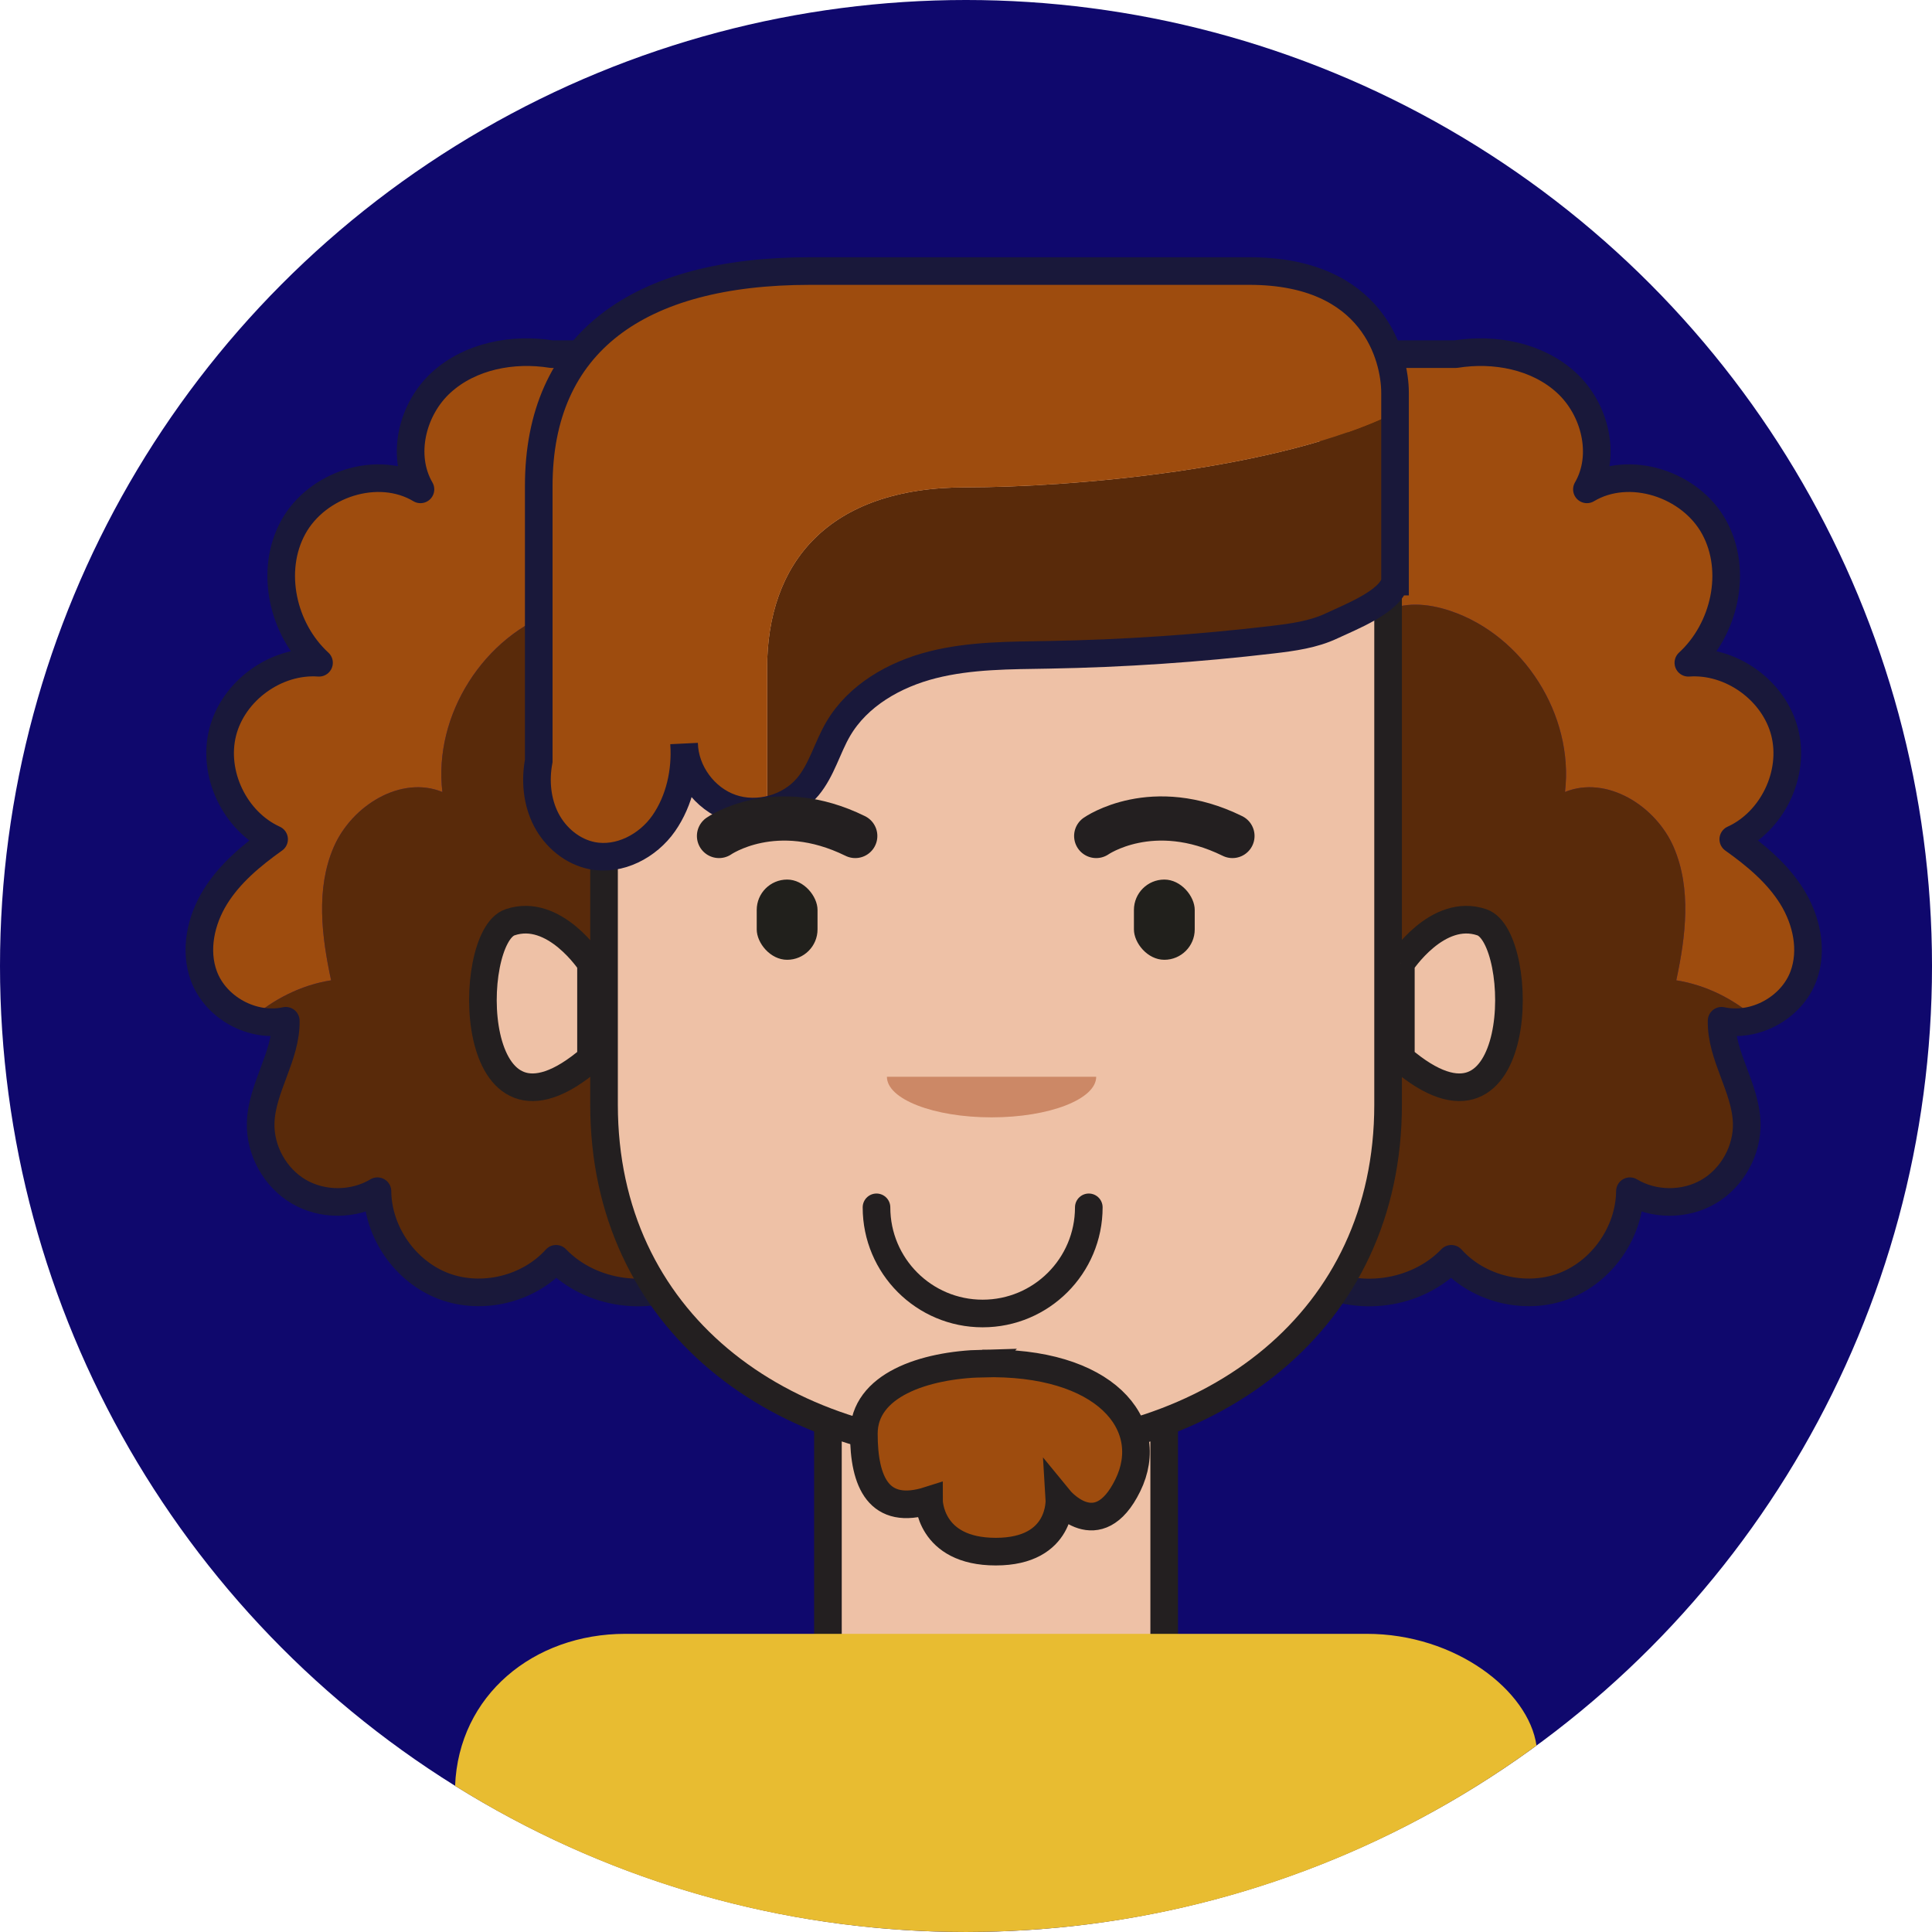 <?xml version="1.0" encoding="UTF-8"?><svg id="Layer_2" xmlns="http://www.w3.org/2000/svg" viewBox="0 0 253.179 253.179"><defs><style>.cls-1,.cls-2,.cls-3,.cls-4,.cls-5{stroke-width:3.62px;}.cls-1,.cls-2,.cls-3,.cls-5,.cls-6{stroke-miterlimit:10;}.cls-1,.cls-2,.cls-3,.cls-6{stroke:#231f20;}.cls-1,.cls-4,.cls-5{fill:none;}.cls-1,.cls-6{stroke-linecap:round;}.cls-7{fill:#0f086d;}.cls-2,.cls-8{fill:#9e4c0e;}.cls-9{fill:#c86;}.cls-3,.cls-6{fill:#eec1a6;}.cls-10{fill:#e8bc31;}.cls-11{fill:#592a0a;}.cls-12{fill:#21201c;}.cls-4{stroke-linejoin:round;}.cls-4,.cls-5{stroke:#19183a;}.cls-6{stroke-width:5.792px;}</style></defs><g id="Layer_12"><circle class="cls-7" cx="126.59" cy="126.59" r="126.59"/></g><g id="Layer_11"><g><path class="cls-11" d="M81.823,80.302c-2.608-1.536-5.928-1.218-8.799-.257-9.616,3.216-16.243,13.67-15.051,23.739-5.474-2.224-11.921,1.823-14.254,7.251-2.333,5.428-1.57,11.655-.33,17.431-3.923,.62-7.543,2.456-10.516,5.061,1.479,.458,3.057,.573,4.577,.24,.092,4.617-3.157,8.76-3.291,13.376-.104,3.604,1.885,7.194,4.997,9.016,3.112,1.821,7.216,1.799,10.308-.057,.047,5.37,3.649,10.536,8.671,12.437,5.023,1.901,11.142,.415,14.733-3.578,4.551,4.745,12.457,5.822,18.112,2.466l1.733-102.055c-1.977,.698-3.849,1.647-5.502,2.941-3.614,2.828-6.032,7.445-5.389,11.989Z"/><path class="cls-8" d="M72.29,46.409c-5.083-.813-10.655,.238-14.463,3.703-3.808,3.465-5.321,9.568-2.729,14.015-5.564-3.33-13.581-.701-16.686,4.992-3.105,5.693-1.389,13.35,3.391,17.733-5.618-.406-11.233,3.644-12.622,9.103s1.609,11.7,6.737,14.028c-2.95,2.1-5.803,4.47-7.709,7.549-1.905,3.079-2.75,6.99-1.488,10.384,1.006,2.706,3.405,4.76,6.151,5.611,2.973-2.606,6.593-4.442,10.516-5.061-1.24-5.777-2.003-12.003,.33-17.431,2.333-5.428,8.78-9.475,14.254-7.251-1.192-10.069,5.435-20.523,15.051-23.739,2.871-.96,6.19-1.279,8.799,.257-.643-4.543,1.775-9.16,5.389-11.989,1.653-1.294,3.525-2.242,5.502-2.941l.322-18.963h-20.746Z"/><path class="cls-4" d="M90.981,167.427c-5.654,3.356-13.56,2.28-18.112-2.466-3.591,3.993-9.711,5.479-14.734,3.578-5.023-1.901-8.624-7.067-8.671-12.437-3.091,1.856-7.196,1.878-10.308,.057s-5.101-5.412-4.997-9.016c.134-4.616,3.383-8.759,3.291-13.376-4.339,.952-9.179-1.688-10.727-5.851-1.262-3.394-.417-7.305,1.488-10.384,1.905-3.079,4.759-5.449,7.709-7.549-5.128-2.328-8.126-8.569-6.737-14.028,1.389-5.458,7.004-9.508,12.622-9.103-4.779-4.382-6.496-12.04-3.391-17.733,3.105-5.693,11.122-8.322,16.686-4.992-2.592-4.448-1.079-10.551,2.729-14.015s9.379-4.516,14.463-3.703h20.746l-2.055,121.018Z"/></g><g><path class="cls-11" d="M181.234,80.302c2.608-1.536,5.928-1.218,8.799-.257,9.616,3.216,16.243,13.67,15.051,23.739,5.474-2.224,11.921,1.823,14.254,7.251,2.333,5.428,1.57,11.655,.33,17.431,3.923,.62,7.543,2.456,10.516,5.061-1.479,.458-3.057,.573-4.577,.24-.092,4.617,3.157,8.76,3.291,13.376,.104,3.604-1.885,7.194-4.997,9.016-3.112,1.821-7.216,1.799-10.308-.057-.047,5.37-3.649,10.536-8.671,12.437-5.023,1.901-11.142,.415-14.733-3.578-4.551,4.745-12.457,5.822-18.112,2.466l-1.733-102.055c1.977,.698,3.849,1.647,5.502,2.941,3.614,2.828,6.032,7.445,5.389,11.989Z"/><path class="cls-8" d="M190.766,46.409c5.083-.813,10.655,.238,14.463,3.703,3.808,3.465,5.321,9.568,2.729,14.015,5.564-3.33,13.581-.701,16.686,4.992s1.389,13.35-3.391,17.733c5.618-.406,11.233,3.644,12.622,9.103,1.389,5.458-1.609,11.7-6.737,14.028,2.95,2.1,5.803,4.47,7.709,7.549s2.75,6.99,1.488,10.384c-1.006,2.706-3.405,4.76-6.151,5.611-2.973-2.606-6.593-4.442-10.516-5.061,1.24-5.777,2.003-12.003-.33-17.431-2.333-5.428-8.78-9.475-14.254-7.251,1.192-10.069-5.435-20.523-15.051-23.739-2.871-.96-6.19-1.279-8.799,.257,.643-4.543-1.775-9.16-5.389-11.989-1.653-1.294-3.525-2.242-5.502-2.941l-.322-18.963h20.746Z"/><path class="cls-4" d="M172.076,167.427c5.654,3.356,13.56,2.28,18.112-2.466,3.591,3.993,9.711,5.479,14.734,3.578,5.023-1.901,8.624-7.067,8.671-12.437,3.091,1.856,7.196,1.878,10.308,.057s5.101-5.412,4.997-9.016c-.134-4.616-3.383-8.759-3.291-13.376,4.339,.952,9.179-1.688,10.727-5.851,1.262-3.394,.417-7.305-1.488-10.384-1.905-3.079-4.759-5.449-7.709-7.549,5.128-2.328,8.126-8.569,6.737-14.028-1.389-5.458-7.004-9.508-12.622-9.103,4.779-4.382,6.496-12.04,3.391-17.733-3.105-5.693-11.122-8.322-16.686-4.992,2.592-4.448,1.079-10.551-2.729-14.015s-9.379-4.516-14.463-3.703h-20.746l2.055,121.018Z"/></g><rect class="cls-3" x="108.496" y="180.514" width="44.066" height="44.066"/><path class="cls-3" d="M145.377,42.369h-29.697c-20.172,0-36.524,16.352-36.524,36.524v65.88c0,28.372,23,45.399,51.373,45.399s51.373-17.027,51.373-45.399V78.893c0-20.172-16.352-36.524-36.524-36.524Z"/><g><path class="cls-11" d="M100.523,87.596v18.58c2.063-.403,3.999-1.476,5.346-3.093,1.822-2.188,2.527-5.081,3.962-7.54,2.584-4.428,7.409-7.168,12.379-8.425,4.97-1.257,10.16-1.221,15.285-1.311,9.782-.173,19.555-.835,29.271-1.982,2.646-.312,5.338-.675,7.747-1.814,2.409-1.139,7.739-3.191,8.299-5.796v-22.139c-15.1,7.487-42.531,9.788-56.223,9.788-18.161,0-26.066,9.978-26.066,23.732Z"/><path class="cls-8" d="M163.735,35.519h-57.595c-22.537,0-35.54,9.39-35.54,28.171v36.021c-.488,2.595-.234,5.371,.983,7.714,1.216,2.344,3.447,4.203,6.038,4.709,3.556,.695,7.287-1.267,9.358-4.24,2.071-2.973,2.915-6.808,2.667-10.423,.105,3.698,2.676,7.202,6.172,8.412,1.507,.521,3.142,.599,4.705,.293v-18.58c0-13.754,7.905-23.732,26.066-23.732,13.692,0,41.123-2.3,56.223-9.788v-2.594c0-4.695-2.8-15.964-19.077-15.964Z"/><path class="cls-5" d="M182.812,76.216c-.56,2.605-5.89,4.657-8.299,5.796s-5.101,1.501-7.747,1.814c-9.716,1.147-19.489,1.809-29.271,1.982-5.125,.09-10.315,.054-15.285,1.311-4.97,1.257-9.795,3.997-12.379,8.425-1.435,2.459-2.14,5.352-3.962,7.54-2.367,2.842-6.555,4.008-10.051,2.799s-6.067-4.714-6.172-8.412c.248,3.615-.595,7.45-2.667,10.423-2.071,2.973-5.802,4.935-9.358,4.24-2.592-.506-4.822-2.365-6.038-4.709s-1.471-5.119-.983-7.714V63.69c0-18.781,13.003-28.171,35.54-28.171h57.595c16.277,0,19.077,11.268,19.077,15.964v24.733Z"/></g><path class="cls-3" d="M183.576,126.247s4.772-7.383,10.617-5.384c5.845,2,5.842,31.99-10.617,17.838v-12.455Z"/><path class="cls-3" d="M77.45,126.247s-4.772-7.383-10.617-5.384c-5.845,2-5.842,31.99,10.617,17.838v-12.455Z"/><path class="cls-1" d="M142.682,158.216c0,7.683-6.228,13.911-13.911,13.911s-13.911-6.228-13.911-13.911"/><path class="cls-9" d="M129.939,146.425c7.573,0,13.713-2.382,13.713-5.32h-27.426c0,2.938,6.139,5.32,13.713,5.32Z"/><rect class="cls-12" x="99.165" y="115.263" width="7.968" height="10.513" rx="3.984" ry="3.984"/><rect class="cls-12" x="148.595" y="115.263" width="7.968" height="10.513" rx="3.984" ry="3.984"/><path class="cls-6" d="M143.652,109.551s7.37-5.156,17.854,0"/><path class="cls-6" d="M94.222,109.551s7.37-5.156,17.854,0"/><path class="cls-10" d="M179.107,214.106H81.95c-12.042,0-21.852,8.068-22.313,19.927,19.423,12.129,42.367,19.145,66.953,19.145,27.966,0,53.808-9.075,74.758-24.432-1.016-7.172-10.583-14.64-22.241-14.64Z"/><path class="cls-2" d="M128.771,178.679c-7.731,.203-15.566,2.856-15.566,9.203s1.949,10.829,8.533,8.728c0,0-.002,6.724,8.754,6.724s8.335-6.864,8.335-6.864c0,0,5.045,6.168,8.965-1.821,3.921-7.989-3.024-16.389-19.022-15.969Z"/></g></svg>